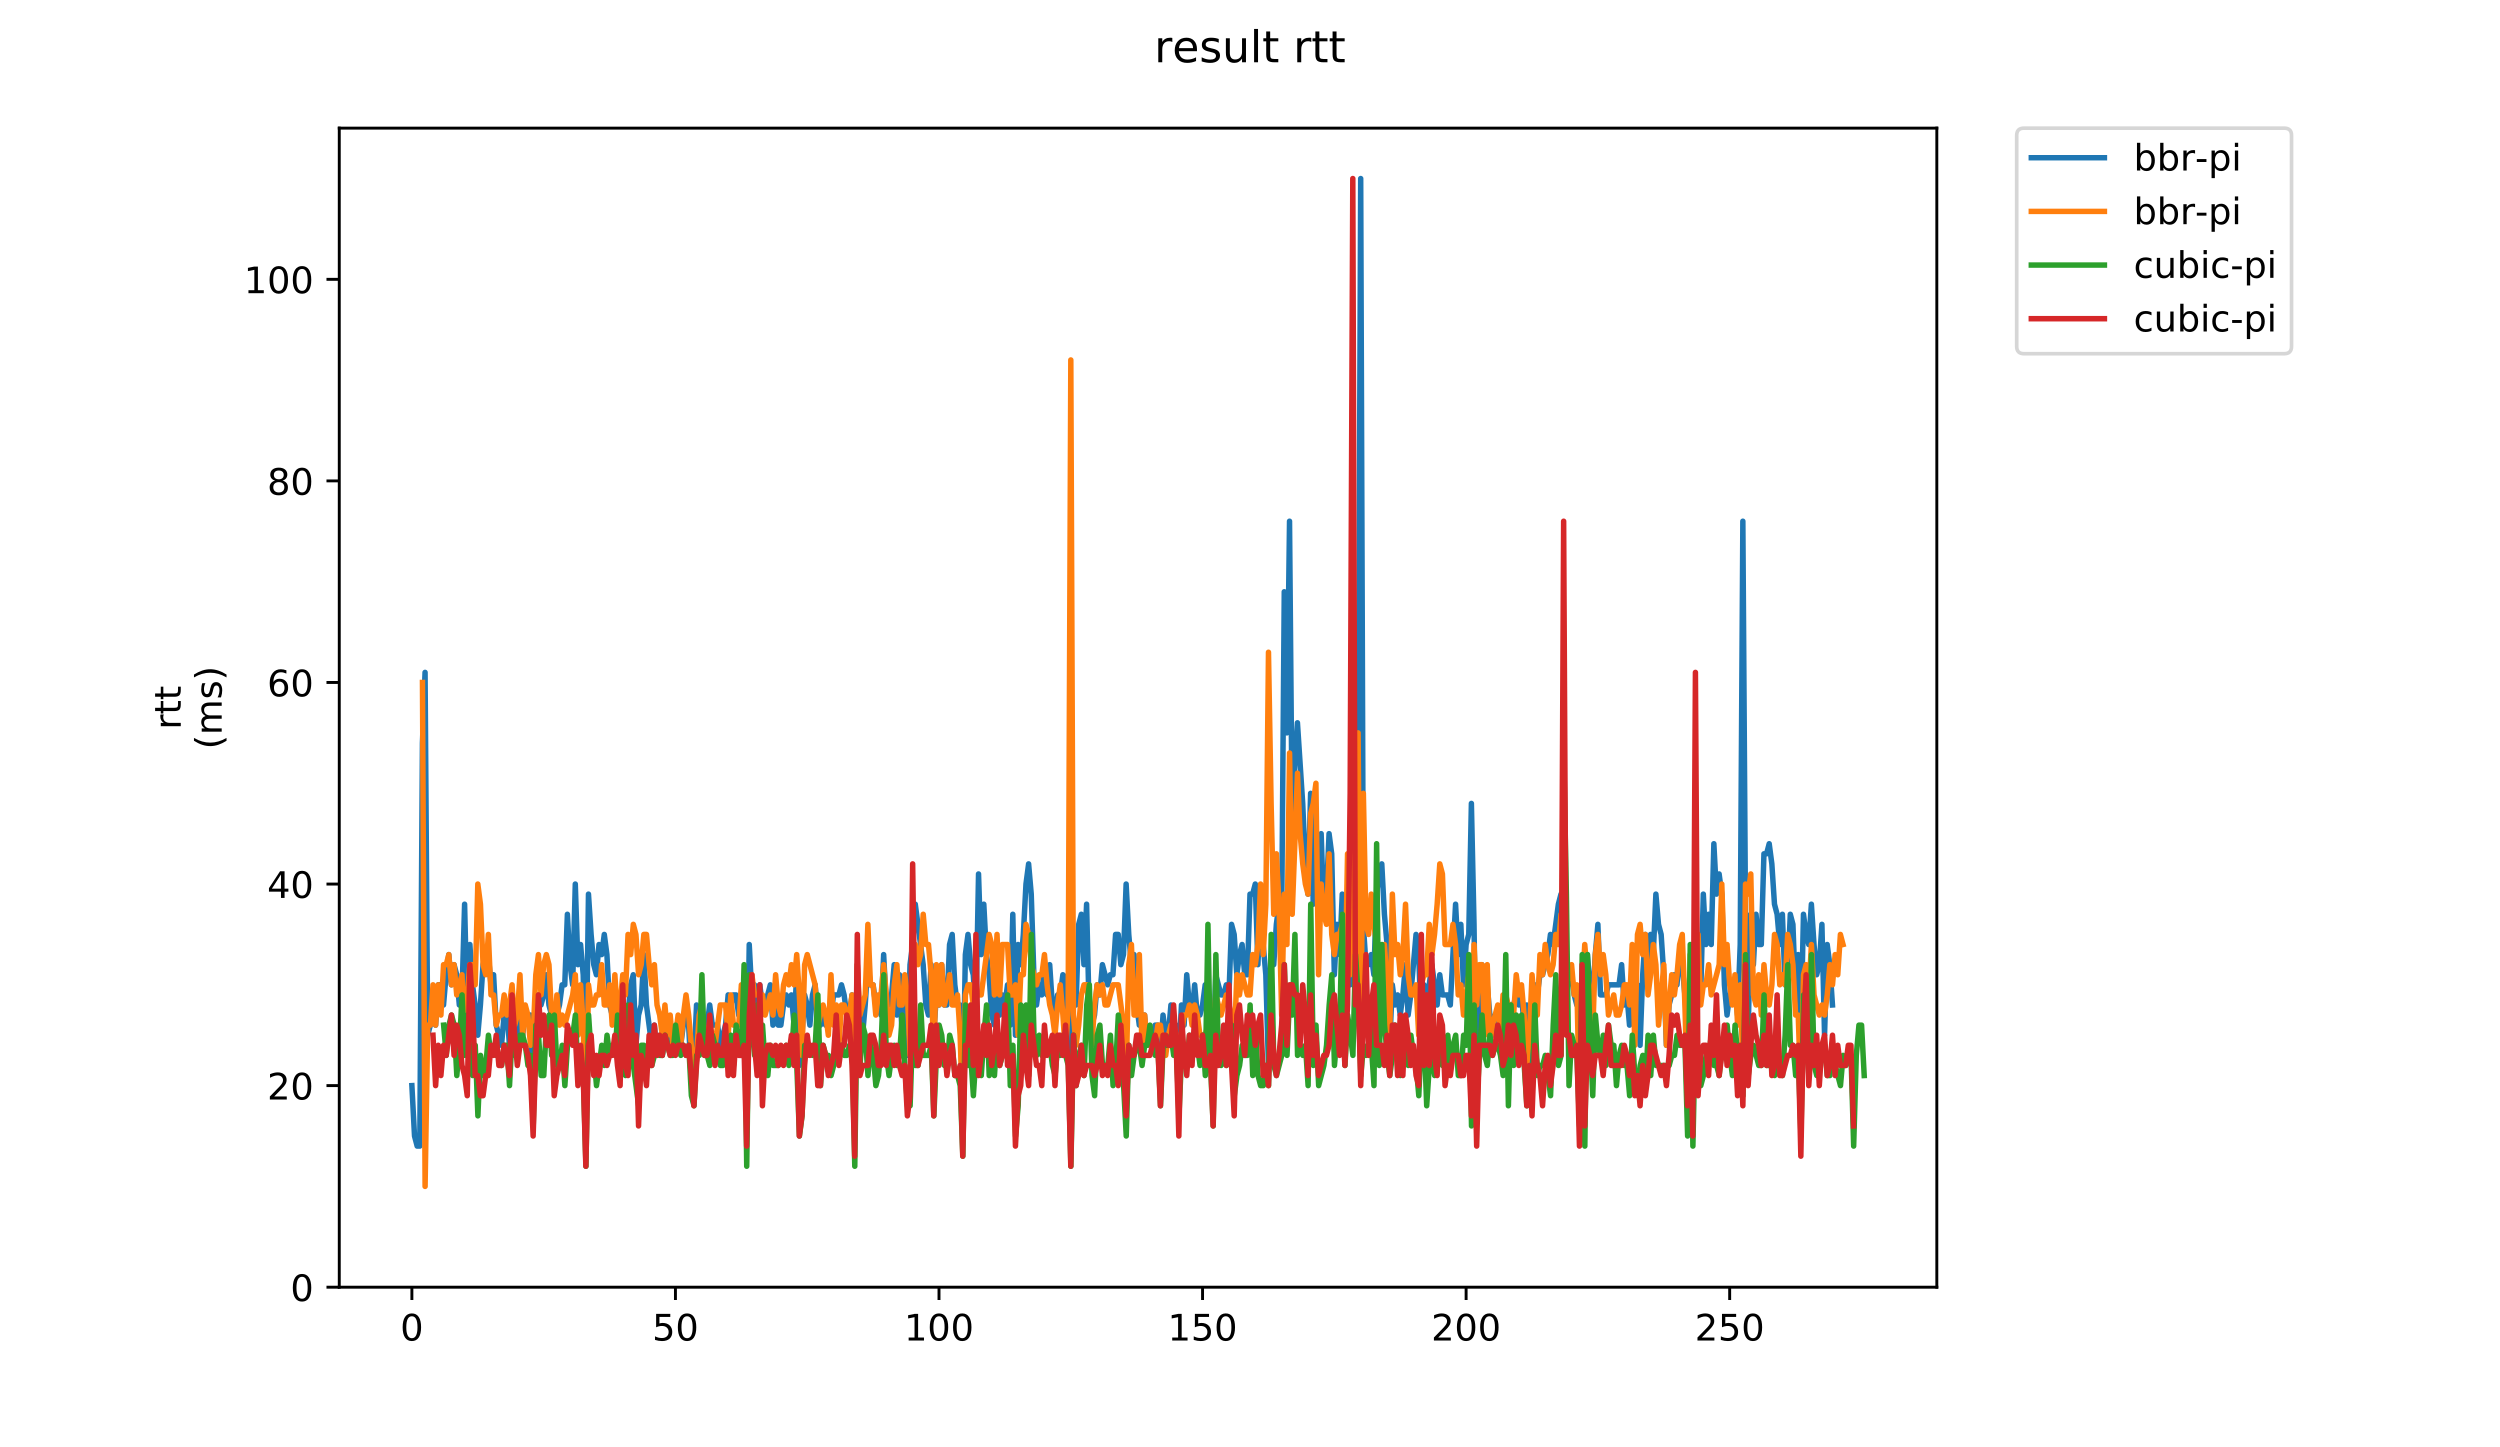 <?xml version="1.0" encoding="utf-8" standalone="no"?>
<!DOCTYPE svg PUBLIC "-//W3C//DTD SVG 1.1//EN"
  "http://www.w3.org/Graphics/SVG/1.1/DTD/svg11.dtd">
<!-- Created with matplotlib (https://matplotlib.org/) -->
<svg height="396pt" version="1.1" viewBox="0 0 684 396" width="684pt" xmlns="http://www.w3.org/2000/svg" xmlns:xlink="http://www.w3.org/1999/xlink">
 <defs>
  <style type="text/css">
*{stroke-linecap:butt;stroke-linejoin:round;}
  </style>
 </defs>
 <g id="figure_1">
  <g id="patch_1">
   <path d="M 0 396 
L 684 396 
L 684 0 
L 0 0 
z
" style="fill:#ffffff;"/>
  </g>
  <g id="axes_1">
   <g id="patch_2">
    <path d="M 92.824 352.174 
L 529.913 352.174 
L 529.913 35.062 
L 92.824 35.062 
z
" style="fill:#ffffff;"/>
   </g>
   <g id="matplotlib.axis_1">
    <g id="xtick_1">
     <g id="line2d_1">
      <defs>
       <path d="M 0 0 
L 0 3.5 
" id="m9cf7f1595d" style="stroke:#000000;stroke-width:0.8;"/>
      </defs>
      <g>
       <use style="stroke:#000000;stroke-width:0.8;" x="112.692" xlink:href="#m9cf7f1595d" y="352.174"/>
      </g>
     </g>
     <g id="text_1">
      <!-- 0 -->
      <defs>
       <path d="M 31.781 66.406 
Q 24.172 66.406 20.328 58.906 
Q 16.5 51.422 16.5 36.375 
Q 16.5 21.391 20.328 13.891 
Q 24.172 6.391 31.781 6.391 
Q 39.453 6.391 43.281 13.891 
Q 47.125 21.391 47.125 36.375 
Q 47.125 51.422 43.281 58.906 
Q 39.453 66.406 31.781 66.406 
z
M 31.781 74.219 
Q 44.047 74.219 50.516 64.516 
Q 56.984 54.828 56.984 36.375 
Q 56.984 17.969 50.516 8.266 
Q 44.047 -1.422 31.781 -1.422 
Q 19.531 -1.422 13.062 8.266 
Q 6.594 17.969 6.594 36.375 
Q 6.594 54.828 13.062 64.516 
Q 19.531 74.219 31.781 74.219 
z
" id="DejaVuSans-48"/>
      </defs>
      <g transform="translate(109.51 366.773)scale(0.1 -0.1)">
       <use xlink:href="#DejaVuSans-48"/>
      </g>
     </g>
    </g>
    <g id="xtick_2">
     <g id="line2d_2">
      <g>
       <use style="stroke:#000000;stroke-width:0.8;" x="184.801" xlink:href="#m9cf7f1595d" y="352.174"/>
      </g>
     </g>
     <g id="text_2">
      <!-- 50 -->
      <defs>
       <path d="M 10.797 72.906 
L 49.516 72.906 
L 49.516 64.594 
L 19.828 64.594 
L 19.828 46.734 
Q 21.969 47.469 24.109 47.828 
Q 26.266 48.188 28.422 48.188 
Q 40.625 48.188 47.75 41.5 
Q 54.891 34.812 54.891 23.391 
Q 54.891 11.625 47.562 5.094 
Q 40.234 -1.422 26.906 -1.422 
Q 22.312 -1.422 17.547 -0.641 
Q 12.797 0.141 7.719 1.703 
L 7.719 11.625 
Q 12.109 9.234 16.797 8.062 
Q 21.484 6.891 26.703 6.891 
Q 35.156 6.891 40.078 11.328 
Q 45.016 15.766 45.016 23.391 
Q 45.016 31 40.078 35.438 
Q 35.156 39.891 26.703 39.891 
Q 22.75 39.891 18.812 39.016 
Q 14.891 38.141 10.797 36.281 
z
" id="DejaVuSans-53"/>
      </defs>
      <g transform="translate(178.438 366.773)scale(0.1 -0.1)">
       <use xlink:href="#DejaVuSans-53"/>
       <use x="63.623" xlink:href="#DejaVuSans-48"/>
      </g>
     </g>
    </g>
    <g id="xtick_3">
     <g id="line2d_3">
      <g>
       <use style="stroke:#000000;stroke-width:0.8;" x="256.91" xlink:href="#m9cf7f1595d" y="352.174"/>
      </g>
     </g>
     <g id="text_3">
      <!-- 100 -->
      <defs>
       <path d="M 12.406 8.297 
L 28.516 8.297 
L 28.516 63.922 
L 10.984 60.406 
L 10.984 69.391 
L 28.422 72.906 
L 38.281 72.906 
L 38.281 8.297 
L 54.391 8.297 
L 54.391 0 
L 12.406 0 
z
" id="DejaVuSans-49"/>
      </defs>
      <g transform="translate(247.366 366.773)scale(0.1 -0.1)">
       <use xlink:href="#DejaVuSans-49"/>
       <use x="63.623" xlink:href="#DejaVuSans-48"/>
       <use x="127.246" xlink:href="#DejaVuSans-48"/>
      </g>
     </g>
    </g>
    <g id="xtick_4">
     <g id="line2d_4">
      <g>
       <use style="stroke:#000000;stroke-width:0.8;" x="329.019" xlink:href="#m9cf7f1595d" y="352.174"/>
      </g>
     </g>
     <g id="text_4">
      <!-- 150 -->
      <g transform="translate(319.476 366.773)scale(0.1 -0.1)">
       <use xlink:href="#DejaVuSans-49"/>
       <use x="63.623" xlink:href="#DejaVuSans-53"/>
       <use x="127.246" xlink:href="#DejaVuSans-48"/>
      </g>
     </g>
    </g>
    <g id="xtick_5">
     <g id="line2d_5">
      <g>
       <use style="stroke:#000000;stroke-width:0.8;" x="401.129" xlink:href="#m9cf7f1595d" y="352.174"/>
      </g>
     </g>
     <g id="text_5">
      <!-- 200 -->
      <defs>
       <path d="M 19.188 8.297 
L 53.609 8.297 
L 53.609 0 
L 7.328 0 
L 7.328 8.297 
Q 12.938 14.109 22.625 23.891 
Q 32.328 33.688 34.812 36.531 
Q 39.547 41.844 41.422 45.531 
Q 43.312 49.219 43.312 52.781 
Q 43.312 58.594 39.234 62.25 
Q 35.156 65.922 28.609 65.922 
Q 23.969 65.922 18.812 64.312 
Q 13.672 62.703 7.812 59.422 
L 7.812 69.391 
Q 13.766 71.781 18.938 73 
Q 24.125 74.219 28.422 74.219 
Q 39.75 74.219 46.484 68.547 
Q 53.219 62.891 53.219 53.422 
Q 53.219 48.922 51.531 44.891 
Q 49.859 40.875 45.406 35.406 
Q 44.188 33.984 37.641 27.219 
Q 31.109 20.453 19.188 8.297 
z
" id="DejaVuSans-50"/>
      </defs>
      <g transform="translate(391.585 366.773)scale(0.1 -0.1)">
       <use xlink:href="#DejaVuSans-50"/>
       <use x="63.623" xlink:href="#DejaVuSans-48"/>
       <use x="127.246" xlink:href="#DejaVuSans-48"/>
      </g>
     </g>
    </g>
    <g id="xtick_6">
     <g id="line2d_6">
      <g>
       <use style="stroke:#000000;stroke-width:0.8;" x="473.238" xlink:href="#m9cf7f1595d" y="352.174"/>
      </g>
     </g>
     <g id="text_6">
      <!-- 250 -->
      <g transform="translate(463.694 366.773)scale(0.1 -0.1)">
       <use xlink:href="#DejaVuSans-50"/>
       <use x="63.623" xlink:href="#DejaVuSans-53"/>
       <use x="127.246" xlink:href="#DejaVuSans-48"/>
      </g>
     </g>
    </g>
   </g>
   <g id="matplotlib.axis_2">
    <g id="ytick_1">
     <g id="line2d_7">
      <defs>
       <path d="M 0 0 
L -3.5 0 
" id="m29058ea4d1" style="stroke:#000000;stroke-width:0.8;"/>
      </defs>
      <g>
       <use style="stroke:#000000;stroke-width:0.8;" x="92.824" xlink:href="#m29058ea4d1" y="352.174"/>
      </g>
     </g>
     <g id="text_7">
      <!-- 0 -->
      <g transform="translate(79.461 355.973)scale(0.1 -0.1)">
       <use xlink:href="#DejaVuSans-48"/>
      </g>
     </g>
    </g>
    <g id="ytick_2">
     <g id="line2d_8">
      <g>
       <use style="stroke:#000000;stroke-width:0.8;" x="92.824" xlink:href="#m29058ea4d1" y="297.024"/>
      </g>
     </g>
     <g id="text_8">
      <!-- 20 -->
      <g transform="translate(73.099 300.824)scale(0.1 -0.1)">
       <use xlink:href="#DejaVuSans-50"/>
       <use x="63.623" xlink:href="#DejaVuSans-48"/>
      </g>
     </g>
    </g>
    <g id="ytick_3">
     <g id="line2d_9">
      <g>
       <use style="stroke:#000000;stroke-width:0.8;" x="92.824" xlink:href="#m29058ea4d1" y="241.874"/>
      </g>
     </g>
     <g id="text_9">
      <!-- 40 -->
      <defs>
       <path d="M 37.797 64.312 
L 12.891 25.391 
L 37.797 25.391 
z
M 35.203 72.906 
L 47.609 72.906 
L 47.609 25.391 
L 58.016 25.391 
L 58.016 17.188 
L 47.609 17.188 
L 47.609 0 
L 37.797 0 
L 37.797 17.188 
L 4.891 17.188 
L 4.891 26.703 
z
" id="DejaVuSans-52"/>
      </defs>
      <g transform="translate(73.099 245.674)scale(0.1 -0.1)">
       <use xlink:href="#DejaVuSans-52"/>
       <use x="63.623" xlink:href="#DejaVuSans-48"/>
      </g>
     </g>
    </g>
    <g id="ytick_4">
     <g id="line2d_10">
      <g>
       <use style="stroke:#000000;stroke-width:0.8;" x="92.824" xlink:href="#m29058ea4d1" y="186.725"/>
      </g>
     </g>
     <g id="text_10">
      <!-- 60 -->
      <defs>
       <path d="M 33.016 40.375 
Q 26.375 40.375 22.484 35.828 
Q 18.609 31.297 18.609 23.391 
Q 18.609 15.531 22.484 10.953 
Q 26.375 6.391 33.016 6.391 
Q 39.656 6.391 43.531 10.953 
Q 47.406 15.531 47.406 23.391 
Q 47.406 31.297 43.531 35.828 
Q 39.656 40.375 33.016 40.375 
z
M 52.594 71.297 
L 52.594 62.312 
Q 48.875 64.062 45.094 64.984 
Q 41.312 65.922 37.594 65.922 
Q 27.828 65.922 22.672 59.328 
Q 17.531 52.734 16.797 39.406 
Q 19.672 43.656 24.016 45.922 
Q 28.375 48.188 33.594 48.188 
Q 44.578 48.188 50.953 41.516 
Q 57.328 34.859 57.328 23.391 
Q 57.328 12.156 50.688 5.359 
Q 44.047 -1.422 33.016 -1.422 
Q 20.359 -1.422 13.672 8.266 
Q 6.984 17.969 6.984 36.375 
Q 6.984 53.656 15.188 63.938 
Q 23.391 74.219 37.203 74.219 
Q 40.922 74.219 44.703 73.484 
Q 48.484 72.75 52.594 71.297 
z
" id="DejaVuSans-54"/>
      </defs>
      <g transform="translate(73.099 190.524)scale(0.1 -0.1)">
       <use xlink:href="#DejaVuSans-54"/>
       <use x="63.623" xlink:href="#DejaVuSans-48"/>
      </g>
     </g>
    </g>
    <g id="ytick_5">
     <g id="line2d_11">
      <g>
       <use style="stroke:#000000;stroke-width:0.8;" x="92.824" xlink:href="#m29058ea4d1" y="131.575"/>
      </g>
     </g>
     <g id="text_11">
      <!-- 80 -->
      <defs>
       <path d="M 31.781 34.625 
Q 24.75 34.625 20.719 30.859 
Q 16.703 27.094 16.703 20.516 
Q 16.703 13.922 20.719 10.156 
Q 24.75 6.391 31.781 6.391 
Q 38.812 6.391 42.859 10.172 
Q 46.922 13.969 46.922 20.516 
Q 46.922 27.094 42.891 30.859 
Q 38.875 34.625 31.781 34.625 
z
M 21.922 38.812 
Q 15.578 40.375 12.031 44.719 
Q 8.5 49.078 8.5 55.328 
Q 8.5 64.062 14.719 69.141 
Q 20.953 74.219 31.781 74.219 
Q 42.672 74.219 48.875 69.141 
Q 55.078 64.062 55.078 55.328 
Q 55.078 49.078 51.531 44.719 
Q 48 40.375 41.703 38.812 
Q 48.828 37.156 52.797 32.312 
Q 56.781 27.484 56.781 20.516 
Q 56.781 9.906 50.312 4.234 
Q 43.844 -1.422 31.781 -1.422 
Q 19.734 -1.422 13.25 4.234 
Q 6.781 9.906 6.781 20.516 
Q 6.781 27.484 10.781 32.312 
Q 14.797 37.156 21.922 38.812 
z
M 18.312 54.391 
Q 18.312 48.734 21.844 45.562 
Q 25.391 42.391 31.781 42.391 
Q 38.141 42.391 41.719 45.562 
Q 45.312 48.734 45.312 54.391 
Q 45.312 60.062 41.719 63.234 
Q 38.141 66.406 31.781 66.406 
Q 25.391 66.406 21.844 63.234 
Q 18.312 60.062 18.312 54.391 
z
" id="DejaVuSans-56"/>
      </defs>
      <g transform="translate(73.099 135.374)scale(0.1 -0.1)">
       <use xlink:href="#DejaVuSans-56"/>
       <use x="63.623" xlink:href="#DejaVuSans-48"/>
      </g>
     </g>
    </g>
    <g id="ytick_6">
     <g id="line2d_12">
      <g>
       <use style="stroke:#000000;stroke-width:0.8;" x="92.824" xlink:href="#m29058ea4d1" y="76.425"/>
      </g>
     </g>
     <g id="text_12">
      <!-- 100 -->
      <g transform="translate(66.736 80.224)scale(0.1 -0.1)">
       <use xlink:href="#DejaVuSans-49"/>
       <use x="63.623" xlink:href="#DejaVuSans-48"/>
       <use x="127.246" xlink:href="#DejaVuSans-48"/>
      </g>
     </g>
    </g>
    <g id="text_13">
     <!-- rtt -->
     <defs>
      <path d="M 41.109 46.297 
Q 39.594 47.172 37.812 47.578 
Q 36.031 48 33.891 48 
Q 26.266 48 22.188 43.047 
Q 18.109 38.094 18.109 28.812 
L 18.109 0 
L 9.078 0 
L 9.078 54.688 
L 18.109 54.688 
L 18.109 46.188 
Q 20.953 51.172 25.484 53.578 
Q 30.031 56 36.531 56 
Q 37.453 56 38.578 55.875 
Q 39.703 55.766 41.062 55.516 
z
" id="DejaVuSans-114"/>
      <path d="M 18.312 70.219 
L 18.312 54.688 
L 36.812 54.688 
L 36.812 47.703 
L 18.312 47.703 
L 18.312 18.016 
Q 18.312 11.328 20.141 9.422 
Q 21.969 7.516 27.594 7.516 
L 36.812 7.516 
L 36.812 0 
L 27.594 0 
Q 17.188 0 13.234 3.875 
Q 9.281 7.766 9.281 18.016 
L 9.281 47.703 
L 2.688 47.703 
L 2.688 54.688 
L 9.281 54.688 
L 9.281 70.219 
z
" id="DejaVuSans-116"/>
     </defs>
     <g transform="translate(49.459 199.594)rotate(-90)scale(0.1 -0.1)">
      <use xlink:href="#DejaVuSans-114"/>
      <use x="41.113" xlink:href="#DejaVuSans-116"/>
      <use x="80.322" xlink:href="#DejaVuSans-116"/>
     </g>
     <!-- (ms) -->
     <defs>
      <path d="M 31 75.875 
Q 24.469 64.656 21.281 53.656 
Q 18.109 42.672 18.109 31.391 
Q 18.109 20.125 21.312 9.062 
Q 24.516 -2 31 -13.188 
L 23.188 -13.188 
Q 15.875 -1.703 12.234 9.375 
Q 8.594 20.453 8.594 31.391 
Q 8.594 42.281 12.203 53.312 
Q 15.828 64.359 23.188 75.875 
z
" id="DejaVuSans-40"/>
      <path d="M 52 44.188 
Q 55.375 50.25 60.062 53.125 
Q 64.75 56 71.094 56 
Q 79.641 56 84.281 50.016 
Q 88.922 44.047 88.922 33.016 
L 88.922 0 
L 79.891 0 
L 79.891 32.719 
Q 79.891 40.578 77.094 44.375 
Q 74.312 48.188 68.609 48.188 
Q 61.625 48.188 57.562 43.547 
Q 53.516 38.922 53.516 30.906 
L 53.516 0 
L 44.484 0 
L 44.484 32.719 
Q 44.484 40.625 41.703 44.406 
Q 38.922 48.188 33.109 48.188 
Q 26.219 48.188 22.156 43.531 
Q 18.109 38.875 18.109 30.906 
L 18.109 0 
L 9.078 0 
L 9.078 54.688 
L 18.109 54.688 
L 18.109 46.188 
Q 21.188 51.219 25.484 53.609 
Q 29.781 56 35.688 56 
Q 41.656 56 45.828 52.969 
Q 50 49.953 52 44.188 
z
" id="DejaVuSans-109"/>
      <path d="M 44.281 53.078 
L 44.281 44.578 
Q 40.484 46.531 36.375 47.5 
Q 32.281 48.484 27.875 48.484 
Q 21.188 48.484 17.844 46.438 
Q 14.5 44.391 14.5 40.281 
Q 14.5 37.156 16.891 35.375 
Q 19.281 33.594 26.516 31.984 
L 29.594 31.297 
Q 39.156 29.25 43.188 25.516 
Q 47.219 21.781 47.219 15.094 
Q 47.219 7.469 41.188 3.016 
Q 35.156 -1.422 24.609 -1.422 
Q 20.219 -1.422 15.453 -0.562 
Q 10.688 0.297 5.422 2 
L 5.422 11.281 
Q 10.406 8.688 15.234 7.391 
Q 20.062 6.109 24.812 6.109 
Q 31.156 6.109 34.562 8.281 
Q 37.984 10.453 37.984 14.406 
Q 37.984 18.062 35.516 20.016 
Q 33.062 21.969 24.703 23.781 
L 21.578 24.516 
Q 13.234 26.266 9.516 29.906 
Q 5.812 33.547 5.812 39.891 
Q 5.812 47.609 11.281 51.797 
Q 16.75 56 26.812 56 
Q 31.781 56 36.172 55.266 
Q 40.578 54.547 44.281 53.078 
z
" id="DejaVuSans-115"/>
      <path d="M 8.016 75.875 
L 15.828 75.875 
Q 23.141 64.359 26.781 53.312 
Q 30.422 42.281 30.422 31.391 
Q 30.422 20.453 26.781 9.375 
Q 23.141 -1.703 15.828 -13.188 
L 8.016 -13.188 
Q 14.5 -2 17.703 9.062 
Q 20.906 20.125 20.906 31.391 
Q 20.906 42.672 17.703 53.656 
Q 14.5 64.656 8.016 75.875 
z
" id="DejaVuSans-41"/>
     </defs>
     <g transform="translate(60.657 204.995)rotate(-90)scale(0.1 -0.1)">
      <use xlink:href="#DejaVuSans-40"/>
      <use x="39.014" xlink:href="#DejaVuSans-109"/>
      <use x="136.426" xlink:href="#DejaVuSans-115"/>
      <use x="188.525" xlink:href="#DejaVuSans-41"/>
     </g>
    </g>
   </g>
   <g id="line2d_13">
    <path clip-path="url(#pf77bd86a90)" d="M 112.692 297.024 
L 113.413 310.812 
L 114.134 313.569 
L 114.855 313.569 
L 115.576 203.27 
L 116.297 183.967 
L 117.018 283.237 
L 117.739 280.479 
L 118.46 274.964 
L 119.181 280.479 
L 119.903 269.449 
L 120.624 269.449 
L 121.345 274.964 
L 122.066 266.692 
L 122.787 261.177 
L 123.508 269.449 
L 124.229 263.934 
L 124.95 266.692 
L 125.671 274.964 
L 126.392 272.207 
L 127.113 247.389 
L 127.835 277.722 
L 128.556 258.419 
L 129.277 269.449 
L 129.998 274.964 
L 130.719 283.237 
L 131.44 274.964 
L 132.161 263.934 
L 132.882 261.177 
L 133.603 261.177 
L 134.324 269.449 
L 135.045 266.692 
L 135.767 280.479 
L 137.209 285.994 
L 137.93 277.722 
L 138.651 274.964 
L 139.372 285.994 
L 140.093 277.722 
L 140.814 277.722 
L 141.535 283.237 
L 142.256 272.207 
L 142.977 283.237 
L 143.699 277.722 
L 145.141 277.722 
L 145.862 299.782 
L 146.583 274.964 
L 147.304 272.207 
L 148.025 274.964 
L 148.746 272.207 
L 149.467 266.692 
L 150.188 274.964 
L 150.909 277.722 
L 152.352 277.722 
L 153.073 274.964 
L 153.794 269.449 
L 154.515 269.449 
L 155.236 250.147 
L 155.957 263.934 
L 156.678 269.449 
L 157.399 241.874 
L 158.12 263.934 
L 158.842 258.419 
L 159.563 266.692 
L 160.284 297.024 
L 161.005 244.632 
L 161.726 255.662 
L 162.447 263.934 
L 163.168 266.692 
L 163.889 258.419 
L 164.61 261.177 
L 165.331 255.662 
L 166.052 261.177 
L 166.774 274.964 
L 167.495 277.722 
L 168.216 269.449 
L 168.937 280.479 
L 169.658 288.752 
L 170.379 280.479 
L 171.1 288.752 
L 171.821 277.722 
L 172.542 269.449 
L 173.263 266.692 
L 173.984 285.994 
L 174.706 277.722 
L 175.427 274.964 
L 176.148 261.177 
L 176.869 274.964 
L 178.311 285.994 
L 179.032 280.479 
L 179.753 288.752 
L 180.474 283.237 
L 181.195 288.752 
L 181.916 283.237 
L 183.359 283.237 
L 184.08 285.994 
L 185.522 280.479 
L 186.243 285.994 
L 186.964 280.479 
L 187.685 277.722 
L 188.406 280.479 
L 189.127 294.267 
L 189.848 291.509 
L 190.57 274.964 
L 191.291 283.237 
L 192.012 280.479 
L 193.454 280.479 
L 194.175 274.964 
L 194.896 280.479 
L 196.338 280.479 
L 197.059 285.994 
L 198.502 280.479 
L 199.223 272.207 
L 199.944 274.964 
L 200.665 272.207 
L 201.386 272.207 
L 202.107 277.722 
L 202.828 272.207 
L 203.549 272.207 
L 204.27 305.297 
L 204.991 258.419 
L 205.713 272.207 
L 206.434 269.449 
L 207.155 274.964 
L 207.876 269.449 
L 208.597 274.964 
L 209.318 274.964 
L 210.76 269.449 
L 211.481 280.479 
L 212.202 272.207 
L 212.923 280.479 
L 213.645 280.479 
L 214.366 274.964 
L 215.087 272.207 
L 215.808 274.964 
L 216.529 272.207 
L 217.25 280.479 
L 217.971 266.692 
L 218.692 291.509 
L 219.413 283.237 
L 220.134 272.207 
L 220.855 274.964 
L 221.577 280.479 
L 222.298 272.207 
L 223.019 269.449 
L 223.74 277.722 
L 224.461 280.479 
L 225.182 277.722 
L 225.903 280.479 
L 226.624 277.722 
L 227.345 277.722 
L 228.066 272.207 
L 229.509 272.207 
L 230.23 269.449 
L 230.951 272.207 
L 231.672 277.722 
L 232.393 277.722 
L 233.114 272.207 
L 233.835 299.782 
L 234.556 263.934 
L 235.277 283.237 
L 235.998 283.237 
L 236.72 274.964 
L 237.441 263.934 
L 238.162 269.449 
L 238.883 269.449 
L 239.604 274.964 
L 240.325 274.964 
L 241.046 277.722 
L 241.767 261.177 
L 242.488 274.964 
L 243.209 274.964 
L 243.93 272.207 
L 244.652 263.934 
L 245.373 277.722 
L 246.094 266.692 
L 246.815 283.237 
L 247.536 269.449 
L 248.257 288.752 
L 248.978 263.934 
L 249.699 258.419 
L 250.42 247.389 
L 252.584 263.934 
L 253.305 274.964 
L 254.026 277.722 
L 254.747 263.934 
L 255.468 283.237 
L 256.189 272.207 
L 256.91 274.964 
L 257.631 263.934 
L 258.352 274.964 
L 259.073 274.964 
L 259.794 258.419 
L 260.516 255.662 
L 261.237 269.449 
L 261.958 274.964 
L 262.679 274.964 
L 263.4 302.539 
L 264.121 261.177 
L 264.842 255.662 
L 265.563 263.934 
L 266.284 266.692 
L 267.005 277.722 
L 267.726 239.117 
L 268.448 261.177 
L 269.169 247.389 
L 269.89 261.177 
L 270.611 266.692 
L 271.332 277.722 
L 272.053 280.479 
L 272.774 269.449 
L 273.495 277.722 
L 274.216 272.207 
L 274.937 274.964 
L 275.658 269.449 
L 276.38 280.479 
L 277.101 250.147 
L 277.822 283.237 
L 278.543 258.419 
L 279.264 263.934 
L 279.985 255.662 
L 280.706 241.874 
L 281.427 236.359 
L 282.148 244.632 
L 282.869 266.692 
L 283.591 274.964 
L 284.312 269.449 
L 285.033 272.207 
L 285.754 263.934 
L 286.475 272.207 
L 287.196 263.934 
L 287.917 274.964 
L 288.638 277.722 
L 289.359 272.207 
L 290.08 272.207 
L 290.801 266.692 
L 291.523 277.722 
L 292.244 266.692 
L 292.965 305.297 
L 293.686 272.207 
L 294.407 274.964 
L 295.128 252.904 
L 295.849 250.147 
L 296.57 263.934 
L 297.291 247.389 
L 298.012 277.722 
L 298.733 280.479 
L 299.455 277.722 
L 300.176 269.449 
L 300.897 272.207 
L 301.618 263.934 
L 303.06 269.449 
L 303.781 266.692 
L 304.502 266.692 
L 305.223 255.662 
L 305.944 255.662 
L 306.665 263.934 
L 307.387 261.177 
L 308.108 241.874 
L 308.829 255.662 
L 309.55 263.934 
L 310.271 261.177 
L 310.992 274.964 
L 311.713 280.479 
L 312.434 277.722 
L 313.155 277.722 
L 313.876 285.994 
L 314.597 283.237 
L 315.319 285.994 
L 316.04 280.479 
L 316.761 280.479 
L 317.482 288.752 
L 318.203 277.722 
L 318.924 283.237 
L 319.645 283.237 
L 320.366 274.964 
L 321.087 280.479 
L 321.808 280.479 
L 322.53 288.752 
L 323.251 274.964 
L 323.972 280.479 
L 324.693 266.692 
L 325.414 274.964 
L 326.135 277.722 
L 326.856 269.449 
L 327.577 277.722 
L 328.298 277.722 
L 329.019 274.964 
L 329.74 269.449 
L 331.183 280.479 
L 331.904 291.509 
L 332.625 266.692 
L 334.067 272.207 
L 334.788 272.207 
L 335.509 269.449 
L 336.23 272.207 
L 336.951 252.904 
L 337.672 255.662 
L 338.394 266.692 
L 339.115 261.177 
L 339.836 258.419 
L 340.557 266.692 
L 341.278 266.692 
L 341.999 244.632 
L 342.72 244.632 
L 343.441 241.874 
L 344.162 263.934 
L 344.883 247.389 
L 345.604 258.419 
L 346.326 266.692 
L 347.047 291.509 
L 347.768 261.177 
L 348.489 263.934 
L 349.21 252.904 
L 349.931 247.389 
L 350.652 252.904 
L 351.373 161.907 
L 352.094 200.512 
L 352.815 142.605 
L 353.536 225.329 
L 354.258 208.785 
L 354.979 197.755 
L 356.421 219.815 
L 357.142 236.359 
L 357.863 244.632 
L 358.584 217.057 
L 359.305 247.389 
L 360.026 230.844 
L 360.747 250.147 
L 361.469 228.087 
L 362.19 250.147 
L 362.911 244.632 
L 363.632 228.087 
L 364.353 233.602 
L 365.074 266.692 
L 365.795 252.904 
L 366.516 261.177 
L 367.237 244.632 
L 367.958 263.934 
L 368.679 250.147 
L 369.401 269.449 
L 370.122 266.692 
L 370.843 241.874 
L 371.564 228.087 
L 372.285 48.85 
L 373.006 252.904 
L 373.727 263.934 
L 374.448 263.934 
L 375.169 261.177 
L 375.89 266.692 
L 376.611 244.632 
L 377.333 239.117 
L 378.054 236.359 
L 378.775 250.147 
L 379.496 258.419 
L 380.217 285.994 
L 380.938 269.449 
L 381.659 274.964 
L 382.38 272.207 
L 383.101 277.722 
L 383.822 272.207 
L 384.543 263.934 
L 385.265 277.722 
L 385.986 272.207 
L 387.428 255.662 
L 388.149 261.177 
L 388.87 280.479 
L 389.591 269.449 
L 390.312 277.722 
L 391.033 269.449 
L 391.754 263.934 
L 393.197 274.964 
L 393.918 266.692 
L 394.639 272.207 
L 396.081 272.207 
L 396.802 274.964 
L 398.244 247.389 
L 398.965 261.177 
L 399.686 252.904 
L 400.407 269.449 
L 401.129 258.419 
L 401.85 255.662 
L 402.571 219.815 
L 403.292 252.904 
L 404.013 305.297 
L 404.734 269.449 
L 405.455 263.934 
L 406.897 269.449 
L 407.618 277.722 
L 408.34 283.237 
L 409.061 277.722 
L 409.782 280.479 
L 412.666 280.479 
L 414.829 272.207 
L 415.55 274.964 
L 416.272 272.207 
L 416.993 280.479 
L 417.714 274.964 
L 418.435 291.509 
L 419.156 294.267 
L 419.877 269.449 
L 420.598 272.207 
L 421.319 266.692 
L 422.04 266.692 
L 423.482 261.177 
L 424.204 255.662 
L 424.925 258.419 
L 426.367 247.389 
L 427.088 244.632 
L 428.53 272.207 
L 429.251 266.692 
L 429.972 266.692 
L 430.693 272.207 
L 431.414 274.964 
L 432.136 274.964 
L 432.857 272.207 
L 433.578 291.509 
L 434.299 261.177 
L 435.02 269.449 
L 435.741 274.964 
L 436.462 261.177 
L 437.183 252.904 
L 437.904 272.207 
L 439.346 272.207 
L 440.068 269.449 
L 442.952 269.449 
L 443.673 263.934 
L 444.394 274.964 
L 445.115 272.207 
L 445.836 280.479 
L 446.557 263.934 
L 447.279 274.964 
L 448 269.449 
L 448.721 285.994 
L 449.442 266.692 
L 450.163 255.662 
L 450.884 263.934 
L 451.605 255.662 
L 452.326 261.177 
L 453.047 244.632 
L 453.768 252.904 
L 454.489 255.662 
L 455.211 266.692 
L 455.932 285.994 
L 456.653 274.964 
L 457.374 272.207 
L 458.095 266.692 
L 458.816 269.449 
L 459.537 261.177 
L 460.258 263.934 
L 460.979 272.207 
L 461.7 283.237 
L 462.421 272.207 
L 463.143 305.297 
L 463.864 261.177 
L 464.585 274.964 
L 465.306 272.207 
L 466.027 244.632 
L 466.748 258.419 
L 467.469 250.147 
L 468.19 258.419 
L 468.911 230.844 
L 469.632 244.632 
L 470.353 239.117 
L 471.075 244.632 
L 471.796 269.449 
L 472.517 277.722 
L 473.238 272.207 
L 473.959 272.207 
L 474.68 269.449 
L 475.401 277.722 
L 476.122 258.419 
L 476.843 142.605 
L 477.564 250.147 
L 478.285 283.237 
L 479.007 250.147 
L 479.728 263.934 
L 480.449 250.147 
L 481.17 258.419 
L 481.891 258.419 
L 482.612 233.602 
L 483.333 233.602 
L 484.054 230.844 
L 484.775 236.359 
L 485.496 247.389 
L 486.218 250.147 
L 486.939 258.419 
L 487.66 250.147 
L 488.381 269.449 
L 489.102 266.692 
L 489.823 250.147 
L 490.544 252.904 
L 491.265 272.207 
L 491.986 261.177 
L 492.707 283.237 
L 493.428 250.147 
L 494.15 255.662 
L 494.871 258.419 
L 495.592 247.389 
L 496.313 258.419 
L 497.034 266.692 
L 497.755 263.934 
L 498.476 252.904 
L 499.197 283.237 
L 499.918 258.419 
L 500.639 263.934 
L 501.36 274.964 
L 501.36 274.964 
" style="fill:none;stroke:#1f77b4;stroke-linecap:square;stroke-width:1.5;"/>
   </g>
   <g id="line2d_14">
    <path clip-path="url(#pf77bd86a90)" d="M 115.585 186.725 
L 116.306 324.599 
L 117.027 280.479 
L 117.748 280.479 
L 118.469 269.449 
L 119.19 280.479 
L 119.911 269.449 
L 120.632 277.722 
L 121.353 263.934 
L 122.074 263.934 
L 122.796 261.177 
L 123.517 269.449 
L 124.238 263.934 
L 124.959 272.207 
L 126.401 266.692 
L 127.122 285.994 
L 127.843 272.207 
L 128.564 263.934 
L 129.285 263.934 
L 130.006 269.449 
L 130.728 241.874 
L 131.449 247.389 
L 132.17 263.934 
L 132.891 266.692 
L 133.612 255.662 
L 134.333 272.207 
L 135.054 272.207 
L 135.775 280.479 
L 136.496 277.722 
L 137.217 277.722 
L 137.938 272.207 
L 138.66 277.722 
L 139.381 274.964 
L 140.102 269.449 
L 140.823 280.479 
L 141.544 277.722 
L 142.265 266.692 
L 142.986 283.237 
L 143.707 274.964 
L 144.428 277.722 
L 145.149 285.994 
L 145.87 283.237 
L 146.592 266.692 
L 147.313 261.177 
L 148.034 272.207 
L 148.755 263.934 
L 149.476 261.177 
L 150.197 263.934 
L 150.918 277.722 
L 151.639 283.237 
L 152.36 272.207 
L 153.081 280.479 
L 153.803 277.722 
L 154.524 280.479 
L 156.687 272.207 
L 157.408 266.692 
L 158.129 283.237 
L 158.85 269.449 
L 159.571 280.479 
L 160.292 310.812 
L 161.013 269.449 
L 161.735 274.964 
L 162.456 274.964 
L 163.177 272.207 
L 163.898 272.207 
L 164.619 263.934 
L 165.34 274.964 
L 166.061 274.964 
L 166.782 269.449 
L 167.503 280.479 
L 168.224 266.692 
L 168.945 277.722 
L 169.667 274.964 
L 170.388 266.692 
L 171.109 272.207 
L 171.83 255.662 
L 172.551 261.177 
L 173.272 252.904 
L 173.993 255.662 
L 174.714 266.692 
L 175.435 263.934 
L 176.156 255.662 
L 176.877 255.662 
L 177.599 263.934 
L 178.32 269.449 
L 179.041 263.934 
L 179.762 274.964 
L 180.483 277.722 
L 181.204 283.237 
L 181.925 274.964 
L 182.646 283.237 
L 183.367 277.722 
L 184.088 285.994 
L 184.809 283.237 
L 185.531 277.722 
L 186.252 285.994 
L 186.973 277.722 
L 187.694 272.207 
L 188.415 277.722 
L 189.857 294.267 
L 190.578 288.752 
L 191.299 277.722 
L 192.02 274.964 
L 192.742 283.237 
L 193.463 283.237 
L 194.184 280.479 
L 195.626 285.994 
L 197.068 274.964 
L 198.51 274.964 
L 199.231 283.237 
L 199.952 272.207 
L 200.674 280.479 
L 202.116 280.479 
L 202.837 269.449 
L 203.558 272.207 
L 204.279 305.297 
L 205 269.449 
L 205.721 266.692 
L 206.442 272.207 
L 208.606 272.207 
L 209.327 277.722 
L 210.769 272.207 
L 211.49 277.722 
L 212.211 266.692 
L 212.932 274.964 
L 213.653 277.722 
L 214.374 269.449 
L 215.095 266.692 
L 215.816 269.449 
L 216.538 263.934 
L 217.259 269.449 
L 217.98 261.177 
L 218.701 272.207 
L 219.422 288.752 
L 220.143 263.934 
L 220.864 261.177 
L 223.027 269.449 
L 223.748 280.479 
L 225.191 274.964 
L 225.912 277.722 
L 226.633 283.237 
L 227.354 266.692 
L 228.075 280.479 
L 228.796 274.964 
L 229.517 285.994 
L 230.238 274.964 
L 230.959 274.964 
L 231.681 277.722 
L 232.402 277.722 
L 233.123 272.207 
L 233.844 302.539 
L 234.565 263.934 
L 235.286 277.722 
L 236.728 272.207 
L 237.449 252.904 
L 238.17 269.449 
L 238.891 269.449 
L 239.613 277.722 
L 240.334 272.207 
L 241.055 272.207 
L 241.776 263.934 
L 242.497 272.207 
L 243.218 283.237 
L 243.939 280.479 
L 244.66 269.449 
L 245.381 263.934 
L 246.102 274.964 
L 246.823 274.964 
L 247.545 266.692 
L 248.266 272.207 
L 248.987 288.752 
L 249.708 261.177 
L 250.429 258.419 
L 251.15 263.934 
L 251.871 261.177 
L 252.592 250.147 
L 253.313 258.419 
L 254.034 258.419 
L 254.755 266.692 
L 255.477 288.752 
L 256.198 263.934 
L 256.919 274.964 
L 257.64 263.934 
L 258.361 274.964 
L 259.082 272.207 
L 259.803 266.692 
L 260.524 274.964 
L 261.245 274.964 
L 261.966 272.207 
L 262.687 283.237 
L 263.409 305.297 
L 264.13 272.207 
L 264.851 269.449 
L 265.572 269.449 
L 266.293 274.964 
L 267.014 272.207 
L 268.456 272.207 
L 270.62 255.662 
L 271.341 258.419 
L 272.062 272.207 
L 272.783 255.662 
L 273.504 272.207 
L 274.225 258.419 
L 275.667 258.419 
L 276.388 272.207 
L 277.109 272.207 
L 277.83 269.449 
L 278.552 283.237 
L 279.273 266.692 
L 279.994 266.692 
L 280.715 252.904 
L 281.436 255.662 
L 282.157 263.934 
L 283.599 269.449 
L 284.32 266.692 
L 285.041 266.692 
L 285.762 261.177 
L 286.484 269.449 
L 287.205 274.964 
L 287.926 277.722 
L 288.647 283.237 
L 289.368 274.964 
L 290.089 269.449 
L 290.81 277.722 
L 291.531 288.752 
L 292.252 274.964 
L 292.973 98.485 
L 293.694 277.722 
L 294.416 285.994 
L 295.137 280.479 
L 295.858 272.207 
L 296.579 269.449 
L 297.3 269.449 
L 298.021 274.964 
L 298.742 285.994 
L 299.463 274.964 
L 300.184 269.449 
L 300.905 272.207 
L 301.626 269.449 
L 302.348 274.964 
L 303.069 274.964 
L 304.511 269.449 
L 305.953 269.449 
L 307.395 280.479 
L 308.116 294.267 
L 308.837 263.934 
L 309.558 258.419 
L 310.28 277.722 
L 311.001 277.722 
L 311.722 261.177 
L 312.443 285.994 
L 313.164 277.722 
L 313.885 285.994 
L 314.606 283.237 
L 315.327 285.994 
L 316.048 285.994 
L 316.769 280.479 
L 317.491 280.479 
L 318.212 285.994 
L 318.933 288.752 
L 319.654 283.237 
L 320.375 280.479 
L 321.096 280.479 
L 321.817 283.237 
L 322.538 302.539 
L 323.259 283.237 
L 323.98 277.722 
L 324.701 277.722 
L 325.423 274.964 
L 326.144 280.479 
L 326.865 274.964 
L 327.586 277.722 
L 328.307 283.237 
L 329.749 283.237 
L 330.47 280.479 
L 331.191 285.994 
L 331.912 280.479 
L 332.633 272.207 
L 334.076 277.722 
L 335.518 272.207 
L 336.96 277.722 
L 337.681 285.994 
L 338.402 266.692 
L 339.123 272.207 
L 339.844 266.692 
L 341.287 272.207 
L 342.008 272.207 
L 342.729 261.177 
L 343.45 263.934 
L 344.171 258.419 
L 344.892 241.874 
L 345.613 261.177 
L 346.334 247.389 
L 347.055 178.452 
L 347.776 219.815 
L 348.497 250.147 
L 349.219 233.602 
L 349.94 247.389 
L 350.661 277.722 
L 351.382 244.632 
L 352.103 258.419 
L 352.824 206.027 
L 353.545 250.147 
L 354.987 211.542 
L 355.708 228.087 
L 356.43 236.359 
L 357.151 241.874 
L 357.872 244.632 
L 358.593 222.572 
L 359.314 219.815 
L 360.035 214.3 
L 360.756 266.692 
L 361.477 241.874 
L 362.198 250.147 
L 362.919 252.904 
L 363.64 233.602 
L 364.362 255.662 
L 365.083 261.177 
L 365.804 255.662 
L 366.525 255.662 
L 367.246 252.904 
L 367.967 272.207 
L 368.688 233.602 
L 369.409 266.692 
L 370.13 258.419 
L 370.851 206.027 
L 371.572 200.512 
L 372.294 285.994 
L 373.015 217.057 
L 373.736 252.904 
L 374.457 255.662 
L 375.178 244.632 
L 375.899 252.904 
L 377.341 263.934 
L 378.783 258.419 
L 379.504 269.449 
L 380.226 283.237 
L 380.947 244.632 
L 381.668 261.177 
L 382.389 258.419 
L 383.11 266.692 
L 383.831 261.177 
L 384.552 247.389 
L 385.273 266.692 
L 385.994 272.207 
L 386.715 272.207 
L 387.436 269.449 
L 388.158 283.237 
L 388.879 269.449 
L 389.6 266.692 
L 390.321 266.692 
L 391.042 252.904 
L 391.763 261.177 
L 392.484 255.662 
L 393.205 247.389 
L 393.926 236.359 
L 394.647 239.117 
L 395.369 258.419 
L 396.811 258.419 
L 397.532 252.904 
L 398.253 258.419 
L 398.974 272.207 
L 399.695 269.449 
L 400.416 277.722 
L 401.858 266.692 
L 402.579 285.994 
L 403.301 258.419 
L 404.022 274.964 
L 404.743 263.934 
L 405.464 263.934 
L 406.185 283.237 
L 406.906 263.934 
L 407.627 285.994 
L 408.348 280.479 
L 409.79 274.964 
L 410.511 283.237 
L 411.233 272.207 
L 411.954 272.207 
L 412.675 274.964 
L 413.396 274.964 
L 414.117 277.722 
L 414.838 266.692 
L 415.559 272.207 
L 416.28 269.449 
L 417.001 277.722 
L 417.722 291.509 
L 418.443 283.237 
L 419.165 266.692 
L 419.886 274.964 
L 420.607 277.722 
L 421.328 261.177 
L 422.049 266.692 
L 422.77 258.419 
L 423.491 263.934 
L 424.212 266.692 
L 424.933 263.934 
L 425.654 255.662 
L 426.375 258.419 
L 427.097 250.147 
L 427.818 266.692 
L 428.539 269.449 
L 429.981 263.934 
L 430.702 272.207 
L 431.423 269.449 
L 432.144 302.539 
L 432.865 272.207 
L 433.586 258.419 
L 434.307 266.692 
L 435.029 272.207 
L 435.75 283.237 
L 436.471 261.177 
L 437.192 255.662 
L 437.913 266.692 
L 438.634 261.177 
L 439.355 266.692 
L 440.076 277.722 
L 441.518 272.207 
L 442.24 277.722 
L 442.961 277.722 
L 443.682 274.964 
L 444.403 269.449 
L 445.124 269.449 
L 445.845 274.964 
L 446.566 258.419 
L 447.287 285.994 
L 448.008 255.662 
L 448.729 252.904 
L 449.45 261.177 
L 450.172 255.662 
L 450.893 272.207 
L 451.614 266.692 
L 452.335 258.419 
L 453.056 263.934 
L 453.777 280.479 
L 455.219 263.934 
L 455.94 285.994 
L 456.661 274.964 
L 457.382 266.692 
L 458.104 272.207 
L 458.825 266.692 
L 459.546 258.419 
L 460.267 255.662 
L 460.988 274.964 
L 461.709 299.782 
L 462.43 261.177 
L 463.151 277.722 
L 463.872 258.419 
L 464.593 255.662 
L 465.314 274.964 
L 466.036 269.449 
L 466.757 269.449 
L 467.478 263.934 
L 468.199 272.207 
L 470.362 263.934 
L 471.083 241.874 
L 471.804 263.934 
L 472.525 258.419 
L 473.246 269.449 
L 473.968 274.964 
L 474.689 266.692 
L 475.41 280.479 
L 476.131 269.449 
L 476.852 291.509 
L 477.573 241.874 
L 478.294 244.632 
L 479.015 239.117 
L 479.736 272.207 
L 480.457 274.964 
L 481.179 266.692 
L 481.9 277.722 
L 482.621 263.934 
L 483.342 272.207 
L 484.063 274.964 
L 484.784 269.449 
L 485.505 255.662 
L 486.226 258.419 
L 486.947 269.449 
L 487.668 266.692 
L 488.389 269.449 
L 489.111 255.662 
L 489.832 258.419 
L 490.553 263.934 
L 491.274 277.722 
L 491.995 277.722 
L 492.716 299.782 
L 493.437 266.692 
L 494.158 263.934 
L 494.879 272.207 
L 495.6 258.419 
L 496.321 272.207 
L 497.764 277.722 
L 498.485 274.964 
L 499.206 277.722 
L 499.927 272.207 
L 500.648 263.934 
L 501.369 269.449 
L 502.09 261.177 
L 502.811 266.692 
L 503.532 255.662 
L 504.253 258.419 
L 504.253 258.419 
" style="fill:none;stroke:#ff7f0e;stroke-linecap:square;stroke-width:1.5;"/>
   </g>
   <g id="line2d_15">
    <path clip-path="url(#pf77bd86a90)" d="M 121.376 280.479 
L 122.098 288.752 
L 122.819 280.479 
L 123.54 277.722 
L 124.261 280.479 
L 124.982 294.267 
L 125.703 285.994 
L 126.424 272.207 
L 127.145 288.752 
L 127.866 277.722 
L 128.587 288.752 
L 129.308 294.267 
L 130.03 285.994 
L 130.751 305.297 
L 131.472 288.752 
L 132.193 294.267 
L 132.914 291.509 
L 133.635 283.237 
L 134.356 288.752 
L 135.077 285.994 
L 135.798 288.752 
L 136.519 288.752 
L 137.24 291.509 
L 137.962 285.994 
L 138.683 285.994 
L 139.404 297.024 
L 140.125 283.237 
L 140.846 288.752 
L 141.567 288.752 
L 142.288 283.237 
L 143.009 283.237 
L 143.73 285.994 
L 144.451 291.509 
L 145.172 288.752 
L 145.894 308.054 
L 146.615 280.479 
L 147.336 283.237 
L 148.057 294.267 
L 148.778 294.267 
L 149.499 280.479 
L 150.22 277.722 
L 150.941 288.752 
L 151.662 277.722 
L 152.383 291.509 
L 153.104 291.509 
L 153.826 285.994 
L 154.547 297.024 
L 155.268 285.994 
L 155.989 283.237 
L 156.71 283.237 
L 157.431 277.722 
L 158.152 294.267 
L 158.873 288.752 
L 159.594 294.267 
L 160.315 319.084 
L 161.037 277.722 
L 161.758 288.752 
L 162.479 288.752 
L 163.2 297.024 
L 164.642 285.994 
L 165.363 291.509 
L 166.084 283.237 
L 166.805 288.752 
L 167.526 285.994 
L 168.247 288.752 
L 168.969 277.722 
L 169.69 285.994 
L 170.411 285.994 
L 171.132 294.267 
L 171.853 274.964 
L 172.574 285.994 
L 174.737 302.539 
L 175.458 285.994 
L 176.179 285.994 
L 176.901 291.509 
L 178.343 291.509 
L 179.785 285.994 
L 180.506 288.752 
L 181.227 288.752 
L 181.948 283.237 
L 183.39 288.752 
L 184.111 288.752 
L 184.833 280.479 
L 185.554 285.994 
L 186.275 288.752 
L 186.996 285.994 
L 187.717 288.752 
L 188.438 285.994 
L 189.159 299.782 
L 189.88 302.539 
L 190.601 288.752 
L 191.322 288.752 
L 192.043 266.692 
L 192.765 288.752 
L 193.486 288.752 
L 194.207 291.509 
L 194.928 283.237 
L 197.091 291.509 
L 197.812 291.509 
L 198.533 285.994 
L 199.254 285.994 
L 199.976 283.237 
L 200.697 291.509 
L 201.418 280.479 
L 202.139 285.994 
L 202.86 288.752 
L 203.581 263.934 
L 204.302 319.084 
L 205.023 266.692 
L 205.744 280.479 
L 206.465 288.752 
L 207.186 274.964 
L 207.908 285.994 
L 208.629 280.479 
L 209.35 291.509 
L 210.071 294.267 
L 210.792 285.994 
L 211.513 291.509 
L 212.955 291.509 
L 213.676 288.752 
L 214.397 288.752 
L 215.118 285.994 
L 215.84 291.509 
L 216.561 288.752 
L 217.282 277.722 
L 218.003 291.509 
L 218.724 310.812 
L 219.445 305.297 
L 220.166 285.994 
L 220.887 288.752 
L 221.608 285.994 
L 222.329 288.752 
L 223.05 285.994 
L 223.772 272.207 
L 224.493 297.024 
L 225.214 285.994 
L 225.935 288.752 
L 226.656 288.752 
L 227.377 294.267 
L 228.819 288.752 
L 229.54 288.752 
L 230.261 285.994 
L 230.982 288.752 
L 231.704 288.752 
L 232.425 285.994 
L 233.146 285.994 
L 233.867 319.084 
L 234.588 269.449 
L 235.309 291.509 
L 236.03 280.479 
L 236.751 283.237 
L 237.472 294.267 
L 238.193 285.994 
L 238.915 288.752 
L 239.636 297.024 
L 240.357 294.267 
L 241.078 285.994 
L 241.799 266.692 
L 242.52 288.752 
L 243.241 294.267 
L 243.962 288.752 
L 244.683 285.994 
L 245.404 291.509 
L 246.125 288.752 
L 246.847 277.722 
L 247.568 291.509 
L 248.289 302.539 
L 249.01 302.539 
L 249.731 280.479 
L 250.452 291.509 
L 251.173 291.509 
L 251.894 274.964 
L 252.615 288.752 
L 254.057 288.752 
L 254.779 285.994 
L 255.5 305.297 
L 256.221 288.752 
L 256.942 280.479 
L 257.663 283.237 
L 258.384 291.509 
L 259.105 291.509 
L 259.826 283.237 
L 260.547 285.994 
L 261.268 294.267 
L 261.989 294.267 
L 262.711 297.024 
L 263.432 316.327 
L 264.153 274.964 
L 264.874 291.509 
L 265.595 288.752 
L 266.316 299.782 
L 267.037 288.752 
L 267.758 283.237 
L 268.479 294.267 
L 269.2 283.237 
L 269.921 274.964 
L 270.643 294.267 
L 271.364 288.752 
L 272.085 294.267 
L 272.806 283.237 
L 273.527 291.509 
L 274.248 288.752 
L 274.969 283.237 
L 275.69 272.207 
L 276.411 297.024 
L 277.132 285.994 
L 277.853 310.812 
L 278.575 302.539 
L 279.296 274.964 
L 280.017 291.509 
L 280.738 274.964 
L 281.459 294.267 
L 282.18 255.662 
L 282.901 283.237 
L 283.622 288.752 
L 284.343 283.237 
L 285.064 288.752 
L 285.786 288.752 
L 286.507 285.994 
L 287.228 285.994 
L 287.949 291.509 
L 288.67 294.267 
L 289.391 285.994 
L 290.112 288.752 
L 290.833 283.237 
L 291.554 288.752 
L 292.275 291.509 
L 292.996 319.084 
L 293.718 283.237 
L 294.439 297.024 
L 295.16 288.752 
L 295.881 285.994 
L 296.602 294.267 
L 297.323 274.964 
L 298.044 269.449 
L 298.765 294.267 
L 299.486 299.782 
L 300.207 283.237 
L 300.928 280.479 
L 301.65 291.509 
L 303.092 291.509 
L 303.813 283.237 
L 304.534 297.024 
L 305.255 291.509 
L 305.976 277.722 
L 306.697 283.237 
L 308.139 310.812 
L 308.86 285.994 
L 309.582 294.267 
L 310.303 288.752 
L 311.024 285.994 
L 311.745 285.994 
L 312.466 291.509 
L 313.187 285.994 
L 313.908 285.994 
L 314.629 280.479 
L 315.35 285.994 
L 316.071 288.752 
L 316.792 285.994 
L 317.514 302.539 
L 318.235 285.994 
L 319.677 285.994 
L 320.398 283.237 
L 321.119 288.752 
L 321.84 285.994 
L 322.561 305.297 
L 323.282 288.752 
L 324.003 291.509 
L 324.725 291.509 
L 325.446 283.237 
L 326.167 288.752 
L 326.888 285.994 
L 327.609 285.994 
L 328.33 291.509 
L 329.051 283.237 
L 329.772 294.267 
L 330.493 252.904 
L 331.214 291.509 
L 331.935 308.054 
L 332.657 261.177 
L 333.378 288.752 
L 334.099 291.509 
L 334.82 288.752 
L 335.541 291.509 
L 336.262 283.237 
L 336.983 280.479 
L 337.704 299.782 
L 338.425 294.267 
L 339.146 291.509 
L 339.867 285.994 
L 340.589 288.752 
L 341.31 288.752 
L 342.031 274.964 
L 342.752 294.267 
L 343.473 280.479 
L 344.194 294.267 
L 344.915 297.024 
L 345.636 297.024 
L 346.357 291.509 
L 347.078 297.024 
L 347.799 255.662 
L 348.521 291.509 
L 349.242 294.267 
L 350.684 288.752 
L 351.405 263.934 
L 352.126 288.752 
L 352.847 272.207 
L 353.568 277.722 
L 354.289 255.662 
L 355.01 288.752 
L 355.731 285.994 
L 356.453 288.752 
L 357.174 285.994 
L 357.895 297.024 
L 358.616 247.389 
L 359.337 291.509 
L 360.058 280.479 
L 360.779 297.024 
L 362.221 291.509 
L 362.942 285.994 
L 363.664 274.964 
L 364.385 266.692 
L 365.106 291.509 
L 365.827 283.237 
L 366.548 280.479 
L 367.269 250.147 
L 367.99 291.509 
L 368.711 277.722 
L 370.153 288.752 
L 370.874 261.177 
L 371.596 272.207 
L 372.317 294.267 
L 373.038 285.994 
L 373.759 288.752 
L 374.48 285.994 
L 375.201 285.994 
L 375.922 297.024 
L 376.643 230.844 
L 377.364 291.509 
L 378.085 258.419 
L 378.806 280.479 
L 379.528 288.752 
L 380.249 294.267 
L 380.97 288.752 
L 381.691 280.479 
L 382.412 285.994 
L 383.133 294.267 
L 383.854 285.994 
L 384.575 285.994 
L 385.296 291.509 
L 386.017 283.237 
L 386.738 288.752 
L 387.46 291.509 
L 388.181 299.782 
L 388.902 283.237 
L 389.623 283.237 
L 390.344 302.539 
L 391.065 291.509 
L 391.786 288.752 
L 392.507 294.267 
L 393.228 283.237 
L 393.949 288.752 
L 394.67 291.509 
L 395.392 291.509 
L 396.113 283.237 
L 396.834 291.509 
L 397.555 285.994 
L 398.276 283.237 
L 398.997 294.267 
L 399.718 294.267 
L 400.439 283.237 
L 401.16 285.994 
L 401.881 261.177 
L 402.603 308.054 
L 403.324 274.964 
L 404.045 302.539 
L 404.766 288.752 
L 405.487 277.722 
L 406.208 288.752 
L 406.929 291.509 
L 407.65 283.237 
L 408.371 288.752 
L 409.092 285.994 
L 409.813 285.994 
L 410.535 288.752 
L 411.256 294.267 
L 411.977 261.177 
L 412.698 302.539 
L 413.419 274.964 
L 414.14 291.509 
L 414.861 277.722 
L 415.582 285.994 
L 416.303 277.722 
L 417.024 291.509 
L 417.745 302.539 
L 418.467 294.267 
L 419.188 299.782 
L 419.909 274.964 
L 420.63 294.267 
L 421.351 291.509 
L 422.072 291.509 
L 422.793 288.752 
L 424.235 299.782 
L 424.956 280.479 
L 425.677 266.692 
L 426.399 291.509 
L 427.12 288.752 
L 427.841 206.027 
L 428.562 244.632 
L 429.283 297.024 
L 430.004 283.237 
L 431.446 288.752 
L 432.167 308.054 
L 432.888 261.177 
L 433.609 313.569 
L 434.331 261.177 
L 435.052 283.237 
L 435.773 299.782 
L 436.494 277.722 
L 437.215 285.994 
L 437.936 288.752 
L 438.657 283.237 
L 439.378 291.509 
L 440.099 280.479 
L 440.82 285.994 
L 441.541 285.994 
L 442.263 297.024 
L 442.984 288.752 
L 443.705 285.994 
L 444.426 291.509 
L 445.147 291.509 
L 445.868 299.782 
L 446.589 283.237 
L 447.31 294.267 
L 448.031 299.782 
L 448.752 291.509 
L 449.474 288.752 
L 450.195 297.024 
L 450.916 283.237 
L 451.637 294.267 
L 452.358 283.237 
L 453.079 291.509 
L 456.684 291.509 
L 457.406 288.752 
L 458.127 288.752 
L 458.848 283.237 
L 459.569 285.994 
L 461.011 285.994 
L 461.732 310.812 
L 462.453 258.419 
L 463.174 313.569 
L 463.895 280.479 
L 464.616 294.267 
L 465.338 297.024 
L 466.059 294.267 
L 466.78 288.752 
L 467.501 288.752 
L 468.222 283.237 
L 468.943 291.509 
L 469.664 291.509 
L 470.385 294.267 
L 471.106 285.994 
L 471.827 288.752 
L 472.548 280.479 
L 473.27 288.752 
L 473.991 294.267 
L 474.712 280.479 
L 475.433 288.752 
L 476.875 299.782 
L 477.596 261.177 
L 478.317 294.267 
L 479.038 288.752 
L 479.759 285.994 
L 481.202 291.509 
L 481.923 291.509 
L 482.644 272.207 
L 483.365 291.509 
L 484.086 291.509 
L 484.807 288.752 
L 485.528 294.267 
L 486.249 291.509 
L 486.97 291.509 
L 487.691 294.267 
L 488.413 283.237 
L 489.134 263.934 
L 489.855 285.994 
L 490.576 285.994 
L 491.297 294.267 
L 492.018 288.752 
L 492.739 310.812 
L 493.46 272.207 
L 494.902 294.267 
L 495.623 261.177 
L 496.345 291.509 
L 497.066 294.267 
L 499.229 285.994 
L 499.95 294.267 
L 500.671 294.267 
L 501.392 285.994 
L 502.113 291.509 
L 503.555 297.024 
L 504.277 288.752 
L 504.998 291.509 
L 505.719 288.752 
L 506.44 288.752 
L 507.161 313.569 
L 507.882 288.752 
L 508.603 280.479 
L 509.324 280.479 
L 510.045 294.267 
L 510.045 294.267 
" style="fill:none;stroke:#2ca02c;stroke-linecap:square;stroke-width:1.5;"/>
   </g>
   <g id="line2d_16">
    <path clip-path="url(#pf77bd86a90)" d="M 118.463 283.237 
L 119.184 297.024 
L 119.905 285.994 
L 120.626 294.267 
L 121.348 285.994 
L 122.069 288.752 
L 123.511 277.722 
L 124.232 288.752 
L 124.953 280.479 
L 125.674 283.237 
L 126.395 291.509 
L 127.116 294.267 
L 127.837 299.782 
L 128.559 263.934 
L 129.28 274.964 
L 130.001 294.267 
L 130.722 294.267 
L 131.443 299.782 
L 132.164 299.782 
L 132.885 294.267 
L 133.606 294.267 
L 134.327 285.994 
L 135.048 288.752 
L 135.769 283.237 
L 136.491 291.509 
L 137.212 291.509 
L 137.933 285.994 
L 138.654 288.752 
L 139.375 294.267 
L 140.096 272.207 
L 140.817 283.237 
L 141.538 291.509 
L 142.259 285.994 
L 143.701 285.994 
L 144.423 288.752 
L 145.144 294.267 
L 145.865 310.812 
L 146.586 288.752 
L 147.307 272.207 
L 148.028 283.237 
L 148.749 277.722 
L 149.47 285.994 
L 150.191 285.994 
L 150.912 280.479 
L 151.633 299.782 
L 152.355 294.267 
L 153.797 288.752 
L 154.518 294.267 
L 155.239 280.479 
L 156.681 285.994 
L 157.402 283.237 
L 158.123 297.024 
L 158.844 285.994 
L 159.565 294.267 
L 160.287 319.084 
L 161.008 285.994 
L 161.729 283.237 
L 162.45 294.267 
L 163.171 288.752 
L 163.892 294.267 
L 164.613 288.752 
L 165.334 288.752 
L 166.055 291.509 
L 166.776 288.752 
L 167.498 288.752 
L 168.219 283.237 
L 168.94 291.509 
L 169.661 297.024 
L 170.382 269.449 
L 171.103 291.509 
L 171.824 294.267 
L 172.545 274.964 
L 173.266 288.752 
L 173.987 283.237 
L 174.708 308.054 
L 175.43 288.752 
L 176.151 291.509 
L 176.872 297.024 
L 177.593 283.237 
L 178.314 291.509 
L 179.035 280.479 
L 179.756 288.752 
L 180.477 283.237 
L 181.198 288.752 
L 181.919 283.237 
L 183.362 288.752 
L 184.083 285.994 
L 184.804 288.752 
L 185.525 285.994 
L 186.967 285.994 
L 187.688 288.752 
L 188.409 285.994 
L 189.851 302.539 
L 190.572 291.509 
L 191.294 283.237 
L 192.736 288.752 
L 193.457 288.752 
L 194.178 277.722 
L 194.899 285.994 
L 195.62 291.509 
L 196.341 285.994 
L 197.062 288.752 
L 197.783 288.752 
L 198.504 280.479 
L 199.226 294.267 
L 199.947 285.994 
L 200.668 294.267 
L 201.389 283.237 
L 202.11 288.752 
L 202.831 288.752 
L 203.552 285.994 
L 204.273 313.569 
L 204.994 277.722 
L 205.715 266.692 
L 206.436 285.994 
L 207.158 294.267 
L 207.879 269.449 
L 208.6 302.539 
L 209.321 288.752 
L 210.042 285.994 
L 210.763 285.994 
L 211.484 288.752 
L 212.205 285.994 
L 212.926 291.509 
L 213.647 285.994 
L 214.369 291.509 
L 215.09 285.994 
L 215.811 288.752 
L 216.532 283.237 
L 217.253 291.509 
L 217.974 283.237 
L 218.695 310.812 
L 219.416 305.297 
L 220.137 291.509 
L 220.858 283.237 
L 221.579 288.752 
L 222.301 285.994 
L 223.022 285.994 
L 223.743 297.024 
L 224.464 297.024 
L 225.185 285.994 
L 225.906 288.752 
L 226.627 294.267 
L 228.069 288.752 
L 228.79 277.722 
L 229.511 291.509 
L 230.233 285.994 
L 230.954 285.994 
L 231.675 277.722 
L 232.396 280.479 
L 233.117 291.509 
L 233.838 316.327 
L 234.559 255.662 
L 235.28 294.267 
L 236.001 291.509 
L 237.443 291.509 
L 238.165 283.237 
L 238.886 283.237 
L 239.607 285.994 
L 240.328 291.509 
L 241.049 291.509 
L 241.77 283.237 
L 242.491 291.509 
L 243.212 285.994 
L 243.933 285.994 
L 244.654 291.509 
L 245.375 285.994 
L 246.097 291.509 
L 246.818 294.267 
L 247.539 291.509 
L 248.26 305.297 
L 248.981 299.782 
L 249.702 236.359 
L 250.423 285.994 
L 251.144 291.509 
L 252.586 285.994 
L 254.029 285.994 
L 254.75 280.479 
L 255.471 305.297 
L 256.192 280.479 
L 256.913 291.509 
L 257.634 285.994 
L 258.355 285.994 
L 259.076 294.267 
L 259.797 288.752 
L 260.518 285.994 
L 261.24 294.267 
L 261.961 294.267 
L 262.682 291.509 
L 263.403 316.327 
L 264.124 285.994 
L 264.845 285.994 
L 265.566 274.964 
L 266.287 291.509 
L 267.008 255.662 
L 267.729 294.267 
L 268.45 288.752 
L 269.172 280.479 
L 269.893 288.752 
L 270.614 280.479 
L 271.335 291.509 
L 272.056 285.994 
L 272.777 277.722 
L 273.498 291.509 
L 274.219 288.752 
L 274.94 274.964 
L 275.661 291.509 
L 276.382 291.509 
L 277.104 288.752 
L 277.825 313.569 
L 278.546 299.782 
L 279.267 297.024 
L 279.988 283.237 
L 280.709 291.509 
L 281.43 297.024 
L 282.151 280.479 
L 283.593 291.509 
L 284.314 291.509 
L 285.036 297.024 
L 285.757 280.479 
L 286.478 288.752 
L 287.92 283.237 
L 288.641 297.024 
L 289.362 283.237 
L 290.083 283.237 
L 290.804 288.752 
L 291.525 280.479 
L 292.247 291.509 
L 292.968 319.084 
L 293.689 283.237 
L 294.41 297.024 
L 295.131 294.267 
L 295.852 285.994 
L 296.573 294.267 
L 297.294 291.509 
L 298.736 291.509 
L 299.457 294.267 
L 300.179 291.509 
L 300.9 285.994 
L 301.621 294.267 
L 302.342 291.509 
L 303.063 294.267 
L 303.784 285.994 
L 304.505 291.509 
L 305.226 291.509 
L 305.947 297.024 
L 306.668 280.479 
L 307.389 291.509 
L 308.111 305.297 
L 308.832 285.994 
L 309.553 288.752 
L 310.274 288.752 
L 310.995 283.237 
L 311.716 283.237 
L 312.437 288.752 
L 314.6 288.752 
L 316.043 283.237 
L 316.764 285.994 
L 317.485 302.539 
L 318.206 283.237 
L 318.927 283.237 
L 319.648 285.994 
L 320.369 285.994 
L 321.09 274.964 
L 321.811 285.994 
L 322.532 310.812 
L 323.253 277.722 
L 323.975 288.752 
L 324.696 294.267 
L 325.417 283.237 
L 326.138 291.509 
L 326.859 277.722 
L 327.58 288.752 
L 328.301 288.752 
L 329.022 283.237 
L 329.743 291.509 
L 330.464 291.509 
L 331.186 288.752 
L 331.907 308.054 
L 332.628 283.237 
L 333.349 291.509 
L 334.07 288.752 
L 334.791 280.479 
L 335.512 291.509 
L 336.233 269.449 
L 336.954 291.509 
L 337.675 305.297 
L 338.396 277.722 
L 339.118 274.964 
L 339.839 283.237 
L 340.56 288.752 
L 341.281 277.722 
L 342.002 280.479 
L 342.723 277.722 
L 343.444 285.994 
L 344.165 280.479 
L 344.886 277.722 
L 345.607 294.267 
L 346.328 291.509 
L 347.05 297.024 
L 347.771 277.722 
L 348.492 288.752 
L 349.213 294.267 
L 349.934 288.752 
L 350.655 280.479 
L 351.376 263.934 
L 352.097 285.994 
L 352.818 269.449 
L 353.539 269.449 
L 354.26 272.207 
L 354.982 272.207 
L 355.703 285.994 
L 356.424 269.449 
L 357.145 277.722 
L 357.866 294.267 
L 358.587 272.207 
L 359.308 288.752 
L 360.029 283.237 
L 360.75 294.267 
L 362.192 288.752 
L 362.914 288.752 
L 363.635 285.994 
L 364.356 274.964 
L 365.077 272.207 
L 366.519 288.752 
L 367.24 277.722 
L 367.961 291.509 
L 368.682 274.964 
L 369.403 217.057 
L 370.124 48.85 
L 370.846 274.964 
L 371.567 269.449 
L 372.288 297.024 
L 373.73 261.177 
L 374.451 288.752 
L 375.172 274.964 
L 375.893 269.449 
L 376.614 285.994 
L 378.057 285.994 
L 378.778 291.509 
L 379.499 283.237 
L 380.22 294.267 
L 380.941 280.479 
L 381.662 280.479 
L 382.383 294.267 
L 383.104 277.722 
L 383.825 294.267 
L 384.546 277.722 
L 385.267 283.237 
L 385.989 291.509 
L 386.71 285.994 
L 387.431 294.267 
L 388.152 297.024 
L 388.873 255.662 
L 389.594 291.509 
L 390.315 272.207 
L 391.036 291.509 
L 391.757 261.177 
L 392.478 288.752 
L 393.199 294.267 
L 393.921 277.722 
L 394.642 280.479 
L 395.363 297.024 
L 396.084 291.509 
L 396.805 294.267 
L 397.526 288.752 
L 398.968 288.752 
L 399.689 294.267 
L 400.41 294.267 
L 401.131 288.752 
L 401.853 288.752 
L 402.574 305.297 
L 403.295 283.237 
L 404.016 313.569 
L 404.737 285.994 
L 407.621 285.994 
L 408.342 288.752 
L 409.063 285.994 
L 409.785 280.479 
L 410.506 283.237 
L 411.227 291.509 
L 411.948 288.752 
L 412.669 280.479 
L 413.39 288.752 
L 414.111 280.479 
L 414.832 283.237 
L 415.553 291.509 
L 416.274 285.994 
L 416.996 288.752 
L 417.717 302.539 
L 418.438 291.509 
L 419.159 305.297 
L 419.88 285.994 
L 420.601 291.509 
L 421.322 294.267 
L 422.043 302.539 
L 422.764 291.509 
L 423.485 288.752 
L 424.206 297.024 
L 424.928 291.509 
L 425.649 283.237 
L 426.37 288.752 
L 427.091 288.752 
L 427.812 142.605 
L 428.533 283.237 
L 429.254 283.237 
L 429.975 288.752 
L 430.696 288.752 
L 431.417 285.994 
L 432.138 313.569 
L 432.86 263.934 
L 433.581 308.054 
L 434.302 285.994 
L 435.023 288.752 
L 435.744 294.267 
L 436.465 288.752 
L 437.907 288.752 
L 438.628 294.267 
L 439.349 285.994 
L 440.07 280.479 
L 440.792 291.509 
L 443.676 291.509 
L 444.397 285.994 
L 445.118 288.752 
L 445.839 294.267 
L 446.56 288.752 
L 447.281 299.782 
L 448.002 294.267 
L 448.724 302.539 
L 449.445 291.509 
L 450.166 299.782 
L 450.887 294.267 
L 451.608 285.994 
L 452.329 285.994 
L 454.492 294.267 
L 455.213 291.509 
L 455.935 297.024 
L 456.656 288.752 
L 457.377 277.722 
L 458.098 280.479 
L 458.819 277.722 
L 459.54 283.237 
L 460.261 285.994 
L 460.982 283.237 
L 461.703 302.539 
L 462.424 280.479 
L 463.145 310.812 
L 463.867 183.967 
L 464.588 299.782 
L 465.309 288.752 
L 466.03 285.994 
L 466.751 285.994 
L 467.472 294.267 
L 468.193 280.479 
L 468.914 288.752 
L 469.635 272.207 
L 470.356 294.267 
L 471.077 288.752 
L 471.799 280.479 
L 472.52 291.509 
L 473.241 283.237 
L 473.962 288.752 
L 474.683 285.994 
L 475.404 299.782 
L 476.125 285.994 
L 476.846 302.539 
L 477.567 263.934 
L 478.288 297.024 
L 479.009 285.994 
L 479.731 277.722 
L 480.452 283.237 
L 481.173 285.994 
L 481.894 291.509 
L 482.615 283.237 
L 483.336 291.509 
L 484.057 277.722 
L 484.778 294.267 
L 485.499 291.509 
L 486.22 272.207 
L 486.941 294.267 
L 487.663 294.267 
L 489.105 288.752 
L 489.826 288.752 
L 490.547 285.994 
L 491.268 288.752 
L 491.989 285.994 
L 492.71 316.327 
L 493.431 280.479 
L 494.152 266.692 
L 494.873 297.024 
L 495.595 285.994 
L 496.316 291.509 
L 497.037 283.237 
L 497.758 297.024 
L 498.479 285.994 
L 499.2 283.237 
L 499.921 294.267 
L 500.642 291.509 
L 501.363 283.237 
L 502.084 294.267 
L 502.806 285.994 
L 503.527 291.509 
L 504.969 291.509 
L 505.69 285.994 
L 506.411 285.994 
L 507.132 308.054 
L 507.132 308.054 
" style="fill:none;stroke:#d62728;stroke-linecap:square;stroke-width:1.5;"/>
   </g>
   <g id="patch_3">
    <path d="M 92.824 352.174 
L 92.824 35.062 
" style="fill:none;stroke:#000000;stroke-linecap:square;stroke-linejoin:miter;stroke-width:0.8;"/>
   </g>
   <g id="patch_4">
    <path d="M 529.913 352.174 
L 529.913 35.062 
" style="fill:none;stroke:#000000;stroke-linecap:square;stroke-linejoin:miter;stroke-width:0.8;"/>
   </g>
   <g id="patch_5">
    <path d="M 92.824 352.174 
L 529.913 352.174 
" style="fill:none;stroke:#000000;stroke-linecap:square;stroke-linejoin:miter;stroke-width:0.8;"/>
   </g>
   <g id="patch_6">
    <path d="M 92.824 35.062 
L 529.913 35.062 
" style="fill:none;stroke:#000000;stroke-linecap:square;stroke-linejoin:miter;stroke-width:0.8;"/>
   </g>
   <g id="legend_1">
    <g id="patch_7">
     <path d="M 553.767 96.775 
L 624.963 96.775 
Q 626.963 96.775 626.963 94.775 
L 626.963 37.062 
Q 626.963 35.062 624.963 35.062 
L 553.767 35.062 
Q 551.767 35.062 551.767 37.062 
L 551.767 94.775 
Q 551.767 96.775 553.767 96.775 
z
" style="fill:#ffffff;opacity:0.8;stroke:#cccccc;stroke-linejoin:miter;"/>
    </g>
    <g id="line2d_17">
     <path d="M 555.767 43.161 
L 575.767 43.161 
" style="fill:none;stroke:#1f77b4;stroke-linecap:square;stroke-width:1.5;"/>
    </g>
    <g id="line2d_18"/>
    <g id="text_14">
     <!-- bbr-pi -->
     <defs>
      <path d="M 48.688 27.297 
Q 48.688 37.203 44.609 42.844 
Q 40.531 48.484 33.406 48.484 
Q 26.266 48.484 22.188 42.844 
Q 18.109 37.203 18.109 27.297 
Q 18.109 17.391 22.188 11.75 
Q 26.266 6.109 33.406 6.109 
Q 40.531 6.109 44.609 11.75 
Q 48.688 17.391 48.688 27.297 
z
M 18.109 46.391 
Q 20.953 51.266 25.266 53.625 
Q 29.594 56 35.594 56 
Q 45.562 56 51.781 48.094 
Q 58.016 40.188 58.016 27.297 
Q 58.016 14.406 51.781 6.484 
Q 45.562 -1.422 35.594 -1.422 
Q 29.594 -1.422 25.266 0.953 
Q 20.953 3.328 18.109 8.203 
L 18.109 0 
L 9.078 0 
L 9.078 75.984 
L 18.109 75.984 
z
" id="DejaVuSans-98"/>
      <path d="M 4.891 31.391 
L 31.203 31.391 
L 31.203 23.391 
L 4.891 23.391 
z
" id="DejaVuSans-45"/>
      <path d="M 18.109 8.203 
L 18.109 -20.797 
L 9.078 -20.797 
L 9.078 54.688 
L 18.109 54.688 
L 18.109 46.391 
Q 20.953 51.266 25.266 53.625 
Q 29.594 56 35.594 56 
Q 45.562 56 51.781 48.094 
Q 58.016 40.188 58.016 27.297 
Q 58.016 14.406 51.781 6.484 
Q 45.562 -1.422 35.594 -1.422 
Q 29.594 -1.422 25.266 0.953 
Q 20.953 3.328 18.109 8.203 
z
M 48.688 27.297 
Q 48.688 37.203 44.609 42.844 
Q 40.531 48.484 33.406 48.484 
Q 26.266 48.484 22.188 42.844 
Q 18.109 37.203 18.109 27.297 
Q 18.109 17.391 22.188 11.75 
Q 26.266 6.109 33.406 6.109 
Q 40.531 6.109 44.609 11.75 
Q 48.688 17.391 48.688 27.297 
z
" id="DejaVuSans-112"/>
      <path d="M 9.422 54.688 
L 18.406 54.688 
L 18.406 0 
L 9.422 0 
z
M 9.422 75.984 
L 18.406 75.984 
L 18.406 64.594 
L 9.422 64.594 
z
" id="DejaVuSans-105"/>
     </defs>
     <g transform="translate(583.767 46.661)scale(0.1 -0.1)">
      <use xlink:href="#DejaVuSans-98"/>
      <use x="63.477" xlink:href="#DejaVuSans-98"/>
      <use x="126.953" xlink:href="#DejaVuSans-114"/>
      <use x="167.973" xlink:href="#DejaVuSans-45"/>
      <use x="204.057" xlink:href="#DejaVuSans-112"/>
      <use x="267.533" xlink:href="#DejaVuSans-105"/>
     </g>
    </g>
    <g id="line2d_19">
     <path d="M 555.767 57.839 
L 575.767 57.839 
" style="fill:none;stroke:#ff7f0e;stroke-linecap:square;stroke-width:1.5;"/>
    </g>
    <g id="line2d_20"/>
    <g id="text_15">
     <!-- bbr-pi -->
     <g transform="translate(583.767 61.339)scale(0.1 -0.1)">
      <use xlink:href="#DejaVuSans-98"/>
      <use x="63.477" xlink:href="#DejaVuSans-98"/>
      <use x="126.953" xlink:href="#DejaVuSans-114"/>
      <use x="167.973" xlink:href="#DejaVuSans-45"/>
      <use x="204.057" xlink:href="#DejaVuSans-112"/>
      <use x="267.533" xlink:href="#DejaVuSans-105"/>
     </g>
    </g>
    <g id="line2d_21">
     <path d="M 555.767 72.517 
L 575.767 72.517 
" style="fill:none;stroke:#2ca02c;stroke-linecap:square;stroke-width:1.5;"/>
    </g>
    <g id="line2d_22"/>
    <g id="text_16">
     <!-- cubic-pi -->
     <defs>
      <path d="M 48.781 52.594 
L 48.781 44.188 
Q 44.969 46.297 41.141 47.344 
Q 37.312 48.391 33.406 48.391 
Q 24.656 48.391 19.812 42.844 
Q 14.984 37.312 14.984 27.297 
Q 14.984 17.281 19.812 11.734 
Q 24.656 6.203 33.406 6.203 
Q 37.312 6.203 41.141 7.25 
Q 44.969 8.297 48.781 10.406 
L 48.781 2.094 
Q 45.016 0.344 40.984 -0.531 
Q 36.969 -1.422 32.422 -1.422 
Q 20.062 -1.422 12.781 6.344 
Q 5.516 14.109 5.516 27.297 
Q 5.516 40.672 12.859 48.328 
Q 20.219 56 33.016 56 
Q 37.156 56 41.109 55.141 
Q 45.062 54.297 48.781 52.594 
z
" id="DejaVuSans-99"/>
      <path d="M 8.5 21.578 
L 8.5 54.688 
L 17.484 54.688 
L 17.484 21.922 
Q 17.484 14.156 20.5 10.266 
Q 23.531 6.391 29.594 6.391 
Q 36.859 6.391 41.078 11.031 
Q 45.312 15.672 45.312 23.688 
L 45.312 54.688 
L 54.297 54.688 
L 54.297 0 
L 45.312 0 
L 45.312 8.406 
Q 42.047 3.422 37.719 1 
Q 33.406 -1.422 27.688 -1.422 
Q 18.266 -1.422 13.375 4.438 
Q 8.5 10.297 8.5 21.578 
z
M 31.109 56 
z
" id="DejaVuSans-117"/>
     </defs>
     <g transform="translate(583.767 76.017)scale(0.1 -0.1)">
      <use xlink:href="#DejaVuSans-99"/>
      <use x="54.98" xlink:href="#DejaVuSans-117"/>
      <use x="118.359" xlink:href="#DejaVuSans-98"/>
      <use x="181.836" xlink:href="#DejaVuSans-105"/>
      <use x="209.619" xlink:href="#DejaVuSans-99"/>
      <use x="264.6" xlink:href="#DejaVuSans-45"/>
      <use x="300.684" xlink:href="#DejaVuSans-112"/>
      <use x="364.16" xlink:href="#DejaVuSans-105"/>
     </g>
    </g>
    <g id="line2d_23">
     <path d="M 555.767 87.195 
L 575.767 87.195 
" style="fill:none;stroke:#d62728;stroke-linecap:square;stroke-width:1.5;"/>
    </g>
    <g id="line2d_24"/>
    <g id="text_17">
     <!-- cubic-pi -->
     <g transform="translate(583.767 90.695)scale(0.1 -0.1)">
      <use xlink:href="#DejaVuSans-99"/>
      <use x="54.98" xlink:href="#DejaVuSans-117"/>
      <use x="118.359" xlink:href="#DejaVuSans-98"/>
      <use x="181.836" xlink:href="#DejaVuSans-105"/>
      <use x="209.619" xlink:href="#DejaVuSans-99"/>
      <use x="264.6" xlink:href="#DejaVuSans-45"/>
      <use x="300.684" xlink:href="#DejaVuSans-112"/>
      <use x="364.16" xlink:href="#DejaVuSans-105"/>
     </g>
    </g>
   </g>
  </g>
  <g id="text_18">
   <!-- result rtt -->
   <defs>
    <path d="M 56.203 29.594 
L 56.203 25.203 
L 14.891 25.203 
Q 15.484 15.922 20.484 11.062 
Q 25.484 6.203 34.422 6.203 
Q 39.594 6.203 44.453 7.469 
Q 49.312 8.734 54.109 11.281 
L 54.109 2.781 
Q 49.266 0.734 44.188 -0.344 
Q 39.109 -1.422 33.891 -1.422 
Q 20.797 -1.422 13.156 6.188 
Q 5.516 13.812 5.516 26.812 
Q 5.516 40.234 12.766 48.109 
Q 20.016 56 32.328 56 
Q 43.359 56 49.781 48.891 
Q 56.203 41.797 56.203 29.594 
z
M 47.219 32.234 
Q 47.125 39.594 43.094 43.984 
Q 39.062 48.391 32.422 48.391 
Q 24.906 48.391 20.391 44.141 
Q 15.875 39.891 15.188 32.172 
z
" id="DejaVuSans-101"/>
    <path d="M 9.422 75.984 
L 18.406 75.984 
L 18.406 0 
L 9.422 0 
z
" id="DejaVuSans-108"/>
    <path id="DejaVuSans-32"/>
   </defs>
   <g transform="translate(315.818 17.038)scale(0.12 -0.12)">
    <use xlink:href="#DejaVuSans-114"/>
    <use x="41.082" xlink:href="#DejaVuSans-101"/>
    <use x="102.605" xlink:href="#DejaVuSans-115"/>
    <use x="154.705" xlink:href="#DejaVuSans-117"/>
    <use x="218.084" xlink:href="#DejaVuSans-108"/>
    <use x="245.867" xlink:href="#DejaVuSans-116"/>
    <use x="285.076" xlink:href="#DejaVuSans-32"/>
    <use x="316.863" xlink:href="#DejaVuSans-114"/>
    <use x="357.977" xlink:href="#DejaVuSans-116"/>
    <use x="397.186" xlink:href="#DejaVuSans-116"/>
   </g>
  </g>
 </g>
 <defs>
  <clipPath id="pf77bd86a90">
   <rect height="317.112" width="437.089" x="92.824" y="35.062"/>
  </clipPath>
 </defs>
</svg>
